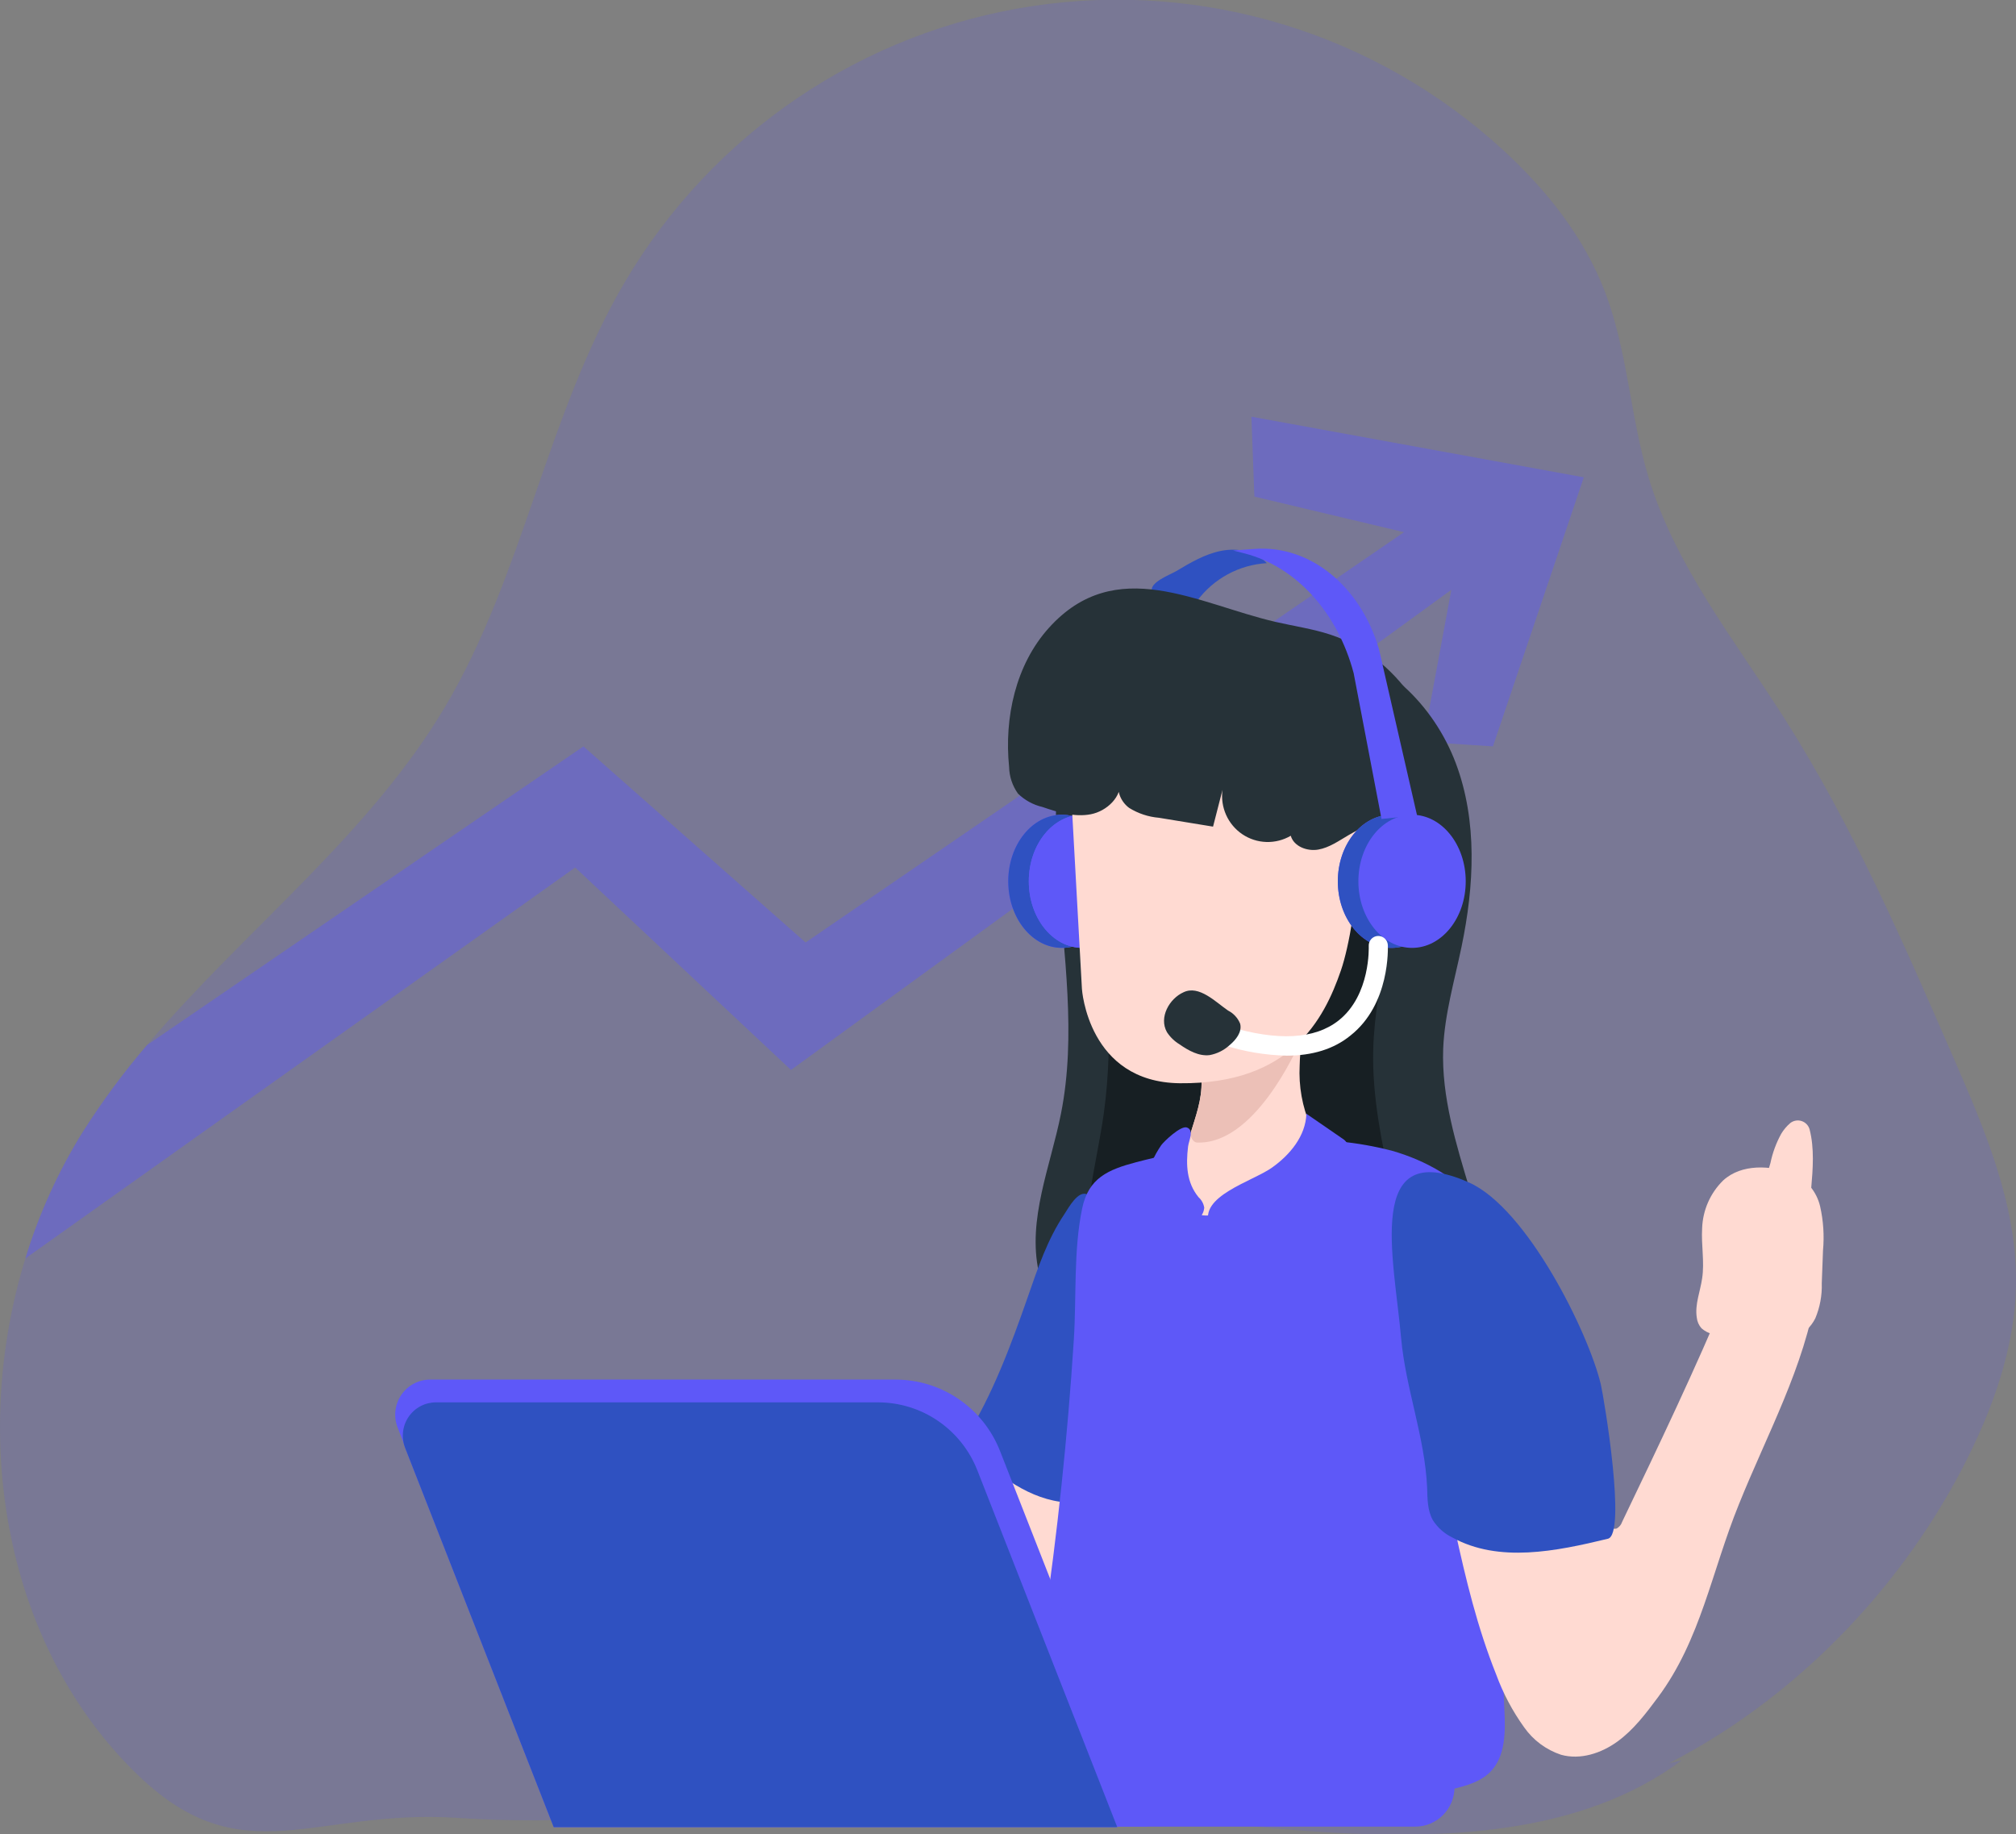 <svg width="388" height="353" viewBox="0 0 388 353" fill="none" xmlns="http://www.w3.org/2000/svg">
<rect x="0" y="0" width="388" height="353" fill="#808080" stroke="none"/>
<g clip-path="url(#clip0)">
<path opacity="0.18" d="M388 246.591C387.938 259.328 383.373 271.65 377.464 282.954C364.955 306.756 344.875 327.129 321.211 339.306L323.679 338.745C284.965 367.471 218.217 343.565 170.186 346.277C142.772 347.825 115.358 351.627 87.965 349.82C60.571 348.012 46.792 360.853 26.846 341.872C0.816 317.062 -5.784 276.772 4.886 242.165C7.506 233.565 11.24 225.35 15.99 217.729C19.692 211.9 23.803 206.345 28.292 201.106C47.019 178.997 70.942 160.878 85.744 135.871C100.814 110.407 105.256 79.696 120.295 54.211C128.643 40.065 140.017 27.965 153.591 18.79C167.165 9.615 182.6 3.594 198.775 1.163C214.951 -1.267 231.461 -0.045 247.109 4.741C262.756 9.526 277.149 17.754 289.242 28.829C297.66 36.549 304.89 45.629 308.94 56.288C313.288 67.717 313.743 80.236 317.296 91.924C322.461 108.963 333.885 123.227 343.429 138.24C356.527 158.842 366.319 181.356 376.059 203.755C382.009 217.428 388.072 231.63 388 246.591Z" fill="#5E58F8"/>
<path d="M340.743 223.798C341.149 221.834 341.845 219.943 342.809 218.187C343.277 217.402 343.87 216.7 344.565 216.11C344.869 215.872 345.226 215.713 345.605 215.647C345.984 215.58 346.374 215.608 346.74 215.728C347.106 215.848 347.437 216.056 347.704 216.335C347.972 216.613 348.167 216.953 348.273 217.325C349.213 220.961 348.914 224.909 348.583 228.691C348.549 229.913 348.301 231.119 347.85 232.255C346.455 235.226 341.311 236.556 339.328 233.356C337.851 230.894 340.124 226.25 340.743 223.798Z" fill="#FFDAD2"/>
<path opacity="0.42" d="M304.818 91.853L287.33 143.633L273.902 142.75L279.325 113.494L152.233 205.897L110.699 166.937L4.886 242.166C7.506 233.566 11.24 225.351 15.99 217.73C19.692 211.902 23.803 206.346 28.292 201.107L112.29 143.633L155.043 181.367L270.215 102.408L241.417 95.561L240.849 80.185L304.818 91.853Z" fill="#5E58F8"/>
<path d="M173.47 322.767C172.572 325.416 171.745 328.439 173.078 330.891C173.97 332.258 175.169 333.393 176.58 334.206L189.285 342.881C191.722 344.543 194.305 346.268 197.238 346.486C200.172 346.704 203.487 344.834 203.735 341.883C204.025 338.476 200.482 336.159 198.829 333.177C196.649 329.26 197.848 324.419 198.984 320.097C201.834 309.177 203.905 298.067 205.181 286.851C202.578 285.812 194.997 280.981 192.342 281.77C189.243 282.685 186.558 291.245 185.205 294.03C180.628 303.32 176.707 312.923 173.47 322.767Z" fill="#FFDAD2"/>
<path d="M226.388 109.899C229.115 108.268 231.914 106.616 235.023 106.003C238.132 105.39 241.685 106.003 243.813 108.372C241.183 108.523 238.617 109.253 236.297 110.509C233.977 111.766 231.959 113.518 230.385 115.644C230.224 115.922 229.972 116.135 229.672 116.247C229.42 116.274 229.165 116.227 228.939 116.112C227.658 115.623 222.318 115.073 221.76 113.972C220.934 112.143 225.179 110.616 226.388 109.899Z" fill="#2F51C1"/>
<path d="M203.663 168.329C204.696 183.663 207.196 199.206 204.2 214.281C202.186 224.442 197.693 234.665 199.924 244.774C202.372 255.911 213.806 264.275 225.086 263.184C232.234 262.488 238.628 258.592 245.466 256.389C251.217 254.536 257.285 253.889 263.294 254.488C268.676 255.028 274.501 256.472 279.191 253.771C283.095 251.527 285.099 246.841 285.306 242.343C285.512 237.844 284.273 233.397 282.92 229.065C280.245 220.182 277.425 211.112 277.755 201.834C278.024 195.175 279.935 188.713 281.288 182.188C283.725 170.49 284.387 158.033 280.183 146.864C275.978 135.696 266.331 126.086 254.535 124.579C248.461 123.831 242.274 125.223 236.221 124.361C230.881 123.602 225.892 121.119 220.634 120.039C218.803 119.557 216.878 119.575 215.056 120.091C208.714 122.304 205.698 136.101 204.603 141.794C202.919 150.49 203.002 159.487 203.663 168.329Z" fill="#263238"/>
<path d="M197.827 249.532C194.542 258.945 191.041 268.389 185.762 276.846C185.659 276.959 185.583 277.094 185.538 277.241C185.493 277.388 185.481 277.543 185.502 277.695C185.524 277.847 185.579 277.992 185.663 278.12C185.748 278.248 185.859 278.356 185.99 278.435C191.299 283.111 197.032 287.983 204.014 288.991C204.47 289.096 204.946 289.056 205.378 288.877C205.783 288.589 206.084 288.177 206.235 287.703C210.687 277.313 212.247 265.958 212.113 254.716C212.013 249.105 211.571 243.505 210.79 237.948C210.604 236.587 210.501 230.592 209.334 229.896C207.547 228.857 205.595 232.514 204.83 233.678C201.597 238.478 199.728 244.057 197.827 249.532Z" fill="#2F51C1"/>
<path d="M212.05 168.329C212.794 183.663 214.54 199.206 212.433 214.281C211.007 224.442 207.836 234.665 209.406 244.774C211.142 255.911 219.198 264.275 227.152 263.184C232.182 262.488 236.686 258.592 241.51 256.389C245.432 254.556 249.796 253.896 254.08 254.488C257.871 255.028 261.972 256.472 265.277 253.771C268.025 251.527 269.409 246.841 269.595 242.343C269.571 237.865 269.006 233.406 267.911 229.065C266.021 220.182 264.028 211.112 264.296 201.835C264.482 195.175 265.825 188.713 266.785 182.188C268.5 170.49 268.944 158.033 266.011 146.864C263.077 135.696 256.239 126.086 247.924 124.579C243.658 123.831 239.289 125.223 235.023 124.361C231.263 123.602 227.792 121.119 224.032 120.039C222.765 119.556 221.362 119.575 220.107 120.091C215.635 122.304 213.517 136.101 212.743 141.794C211.708 150.599 211.477 159.481 212.05 168.329Z" fill="#171F23"/>
<path d="M247.656 219.455C254.448 219.067 261.259 219.733 267.849 221.429C274.388 223.289 280.596 226.779 284.882 232.078C289.634 237.948 291.71 245.584 292.196 253.168C292.681 260.753 291.679 268.275 290.925 275.807C289.159 293.445 288.693 311.19 289.531 328.897C289.737 333.136 289.809 337.925 286.845 340.948C284.975 342.86 282.259 343.629 279.666 344.252C258.222 349.447 234.982 350.351 214.674 341.696C209.509 339.494 204.345 336.429 201.793 331.421C199.025 325.977 199.924 319.473 200.812 313.427C203.525 294.975 205.478 276.434 206.669 257.802C207.196 249.553 206.586 240.66 208.27 232.556C209.489 226.686 213.259 225.076 218.692 223.642C228.16 221.159 237.876 219.755 247.656 219.455Z" fill="#5E58F8"/>
<path d="M227.875 222.842C228.181 221.317 228.574 219.812 229.053 218.333C230.085 214.915 231.377 211.58 231.242 207.943C231.242 207.195 231.18 206.427 231.17 205.668C231.111 204.297 231.318 202.928 231.779 201.637C232.528 199.972 233.705 198.537 235.188 197.481C238.473 194.926 248.058 190.136 249.949 196.442C250.251 197.552 250.394 198.7 250.372 199.85V200.058C250.372 201.741 250.155 203.466 250.135 205.045C249.927 209.008 250.634 212.966 252.2 216.608C254.979 222.426 223.175 248.431 227.875 222.842Z" fill="#FFDAD2"/>
<path d="M250.465 199.892L250.372 200.12C249.391 202.375 241.324 220.317 230.375 219.86C230.375 219.86 229.538 219.933 229.052 218.354C230.085 214.936 231.377 211.601 231.242 207.964C231.242 207.216 231.18 206.447 231.17 205.689L250.372 199.912L250.465 199.892Z" fill="#ECC0B7"/>
<path d="M204.376 182.406C210.08 182.406 214.705 176.671 214.705 169.596C214.705 162.521 210.08 156.786 204.376 156.786C198.671 156.786 194.046 162.521 194.046 169.596C194.046 176.671 198.671 182.406 204.376 182.406Z" fill="#5E58F8"/>
<path d="M204.376 182.406C210.08 182.406 214.705 176.671 214.705 169.596C214.705 162.521 210.08 156.786 204.376 156.786C198.671 156.786 194.046 162.521 194.046 169.596C194.046 176.671 198.671 182.406 204.376 182.406Z" fill="#2F51C1"/>
<path d="M208.332 182.406C214.037 182.406 218.661 176.671 218.661 169.596C218.661 162.521 214.037 156.786 208.332 156.786C202.627 156.786 198.003 162.521 198.003 169.596C198.003 176.671 202.627 182.406 208.332 182.406Z" fill="#5E58F8"/>
<path d="M208.332 182.406C214.037 182.406 218.661 176.671 218.661 169.596C218.661 162.521 214.037 156.786 208.332 156.786C202.627 156.786 198.003 162.521 198.003 169.596C198.003 176.671 202.627 182.406 208.332 182.406Z" fill="#5E58F8"/>
<path d="M205.646 143.56L208.229 190.313C208.229 190.313 209.385 208.276 227.08 208.453C248.337 208.66 254.814 196.224 258.068 186.76C261.321 177.295 264.265 149.514 258.068 141.825C251.87 134.137 217.287 116.091 205.646 143.56Z" fill="#FFDAD2"/>
<path d="M201.855 120.839C195.482 127.914 193.251 138.085 194.212 147.592C194.254 149.437 194.852 151.227 195.926 152.724C197.232 153.993 198.857 154.881 200.626 155.29C203.642 156.329 206.824 157.285 209.923 156.693C213.021 156.1 215.996 153.306 215.593 150.137C214.674 151.955 215.697 154.293 217.329 155.477C219.062 156.551 221.022 157.199 223.051 157.368L233.463 159.072L235.281 152.007C235.061 153.648 235.303 155.318 235.981 156.827C236.658 158.337 237.743 159.624 239.112 160.544C240.482 161.463 242.08 161.977 243.726 162.027C245.371 162.077 246.998 161.662 248.42 160.828C249.019 162.905 251.591 163.861 253.719 163.487C255.847 163.113 257.685 161.794 259.555 160.703C264.896 157.55 271.079 156.145 277.249 156.682C279.429 142.137 269.946 126.667 256.022 122.117C252.593 120.995 249.009 120.486 245.497 119.675C230.519 116.216 214.746 106.522 201.855 120.839Z" fill="#263238"/>
<path d="M267.808 182.406C273.513 182.406 278.137 176.671 278.137 169.596C278.137 162.521 273.513 156.786 267.808 156.786C262.103 156.786 257.479 162.521 257.479 169.596C257.479 176.671 262.103 182.406 267.808 182.406Z" fill="#5E58F8"/>
<path d="M267.808 182.406C273.513 182.406 278.137 176.671 278.137 169.596C278.137 162.521 273.513 156.786 267.808 156.786C262.103 156.786 257.479 162.521 257.479 169.596C257.479 176.671 262.103 182.406 267.808 182.406Z" fill="#2F51C1"/>
<path d="M271.764 182.406C277.469 182.406 282.094 176.671 282.094 169.596C282.094 162.521 277.469 156.786 271.764 156.786C266.06 156.786 261.435 162.521 261.435 169.596C261.435 176.671 266.06 182.406 271.764 182.406Z" fill="#5E58F8"/>
<path d="M271.764 182.406C277.469 182.406 282.094 176.671 282.094 169.596C282.094 162.521 277.469 156.786 271.764 156.786C266.06 156.786 261.435 162.521 261.435 169.596C261.435 176.671 266.06 182.406 271.764 182.406Z" fill="url(#paint0_linear)"/>
<path d="M265.887 157.597L260.526 129.545C257.427 117.836 249.422 109.057 239.588 106.512L237.316 105.93L241.52 105.629C252.077 104.87 261.786 112.704 265.391 124.88L272.725 156.9L265.887 157.597Z" fill="#5E58F8"/>
<path d="M265.887 157.597L260.526 129.545C257.427 117.836 249.422 109.057 239.588 106.512L237.316 105.93L241.52 105.629C252.077 104.87 261.786 112.704 265.391 124.88L272.725 156.9L265.887 157.597Z" fill="url(#paint1_linear)"/>
<path d="M242.202 251.994C247.232 246.654 250.93 240.202 254.597 233.823C256.818 229.927 259.1 225.865 259.41 221.356C259.483 220.846 259.404 220.325 259.183 219.86C258.958 219.544 258.669 219.278 258.336 219.081L251.426 214.323C251.302 218.593 248.255 222.26 244.774 224.712C241.065 227.34 230.561 230.218 232.792 235.673C233.339 237.127 241.613 252.649 242.202 251.994Z" fill="#5E58F8"/>
<path d="M223.495 220.369C222.07 222.44 221.056 224.768 220.51 227.226C218.775 234.135 219.105 241.376 219.477 248.493C219.477 248.93 219.591 249.459 219.994 249.594C220.22 249.651 220.459 249.621 220.665 249.511C222.244 248.665 223.537 247.367 224.384 245.782C226.917 241.902 229.238 237.886 231.335 233.751C231.583 233.337 231.731 232.871 231.769 232.39C231.641 231.616 231.255 230.909 230.674 230.384C228.371 227.579 228.226 224.151 228.66 220.608C228.794 219.507 229.869 217.491 228.443 216.972C227.266 216.535 224.043 219.621 223.495 220.369Z" fill="#5E58F8"/>
<path d="M293.693 289.812C291.07 291.536 287.444 290.56 284.542 290.477C280.802 290.362 279.222 290.685 280.048 294.477C282.114 303.941 284.335 313.177 287.95 322.216C289.274 325.838 291.085 329.26 293.332 332.387C295.075 334.871 297.567 336.725 300.438 337.676C304.147 338.715 308.175 337.395 311.294 335.13C314.414 332.865 316.769 329.738 319.072 326.642C327.336 315.536 329.402 302.456 334.649 289.531C340.031 276.108 347.364 262.872 349.565 248.67C350.102 245.252 350.453 241.252 348.005 238.81C345.557 236.369 340.929 236.93 338.161 239.257C335.393 241.584 333.947 245.075 332.552 248.42C326.282 263.464 319.238 278.176 312.193 292.866C312.016 293.403 311.648 293.854 311.16 294.134C310.895 294.204 310.618 294.212 310.35 294.158C310.081 294.104 309.828 293.989 309.611 293.822C307.018 292.149 306.223 288.274 303.176 287.069C299.912 285.791 296.338 288.077 293.693 289.812Z" fill="#FFDAD2"/>
<path d="M309.456 296.108C299.498 298.518 288.456 300.793 279.501 295.858C277.969 295.119 276.674 293.964 275.762 292.523C274.729 290.684 274.729 288.451 274.667 286.29C274.233 276.534 270.535 267.204 269.657 257.48C268.325 242.166 262.489 218.561 282.713 227.548C293.89 232.514 305.696 256.379 308.092 266.384C308.764 269.355 313.061 295.245 309.456 296.108Z" fill="#2F51C1"/>
<path d="M331.654 227.143C329.171 229.57 327.717 232.868 327.594 236.348C327.398 239.569 328.08 242.81 327.594 246C327.233 248.524 326.169 251.007 326.561 253.532C326.639 254.304 326.958 255.031 327.47 255.61C328.066 256.131 328.773 256.508 329.536 256.711C332.996 257.906 336.581 259.059 340.237 258.903C343.894 258.748 347.695 257.013 349.368 253.709C350.266 251.575 350.693 249.271 350.618 246.956L350.856 240.639C351.117 237.791 350.929 234.919 350.298 232.13C349.969 230.738 349.323 229.441 348.41 228.343C347.498 227.245 346.344 226.376 345.04 225.803C340.774 224.265 335.217 223.902 331.654 227.143Z" fill="#FFDAD2"/>
<path d="M247.635 203.144C243.476 203.053 239.353 202.353 235.395 201.066C235.141 201.017 234.901 200.916 234.689 200.769C234.477 200.621 234.297 200.431 234.163 200.21C234.028 199.988 233.941 199.741 233.907 199.484C233.873 199.227 233.893 198.966 233.965 198.717C234.037 198.468 234.161 198.237 234.327 198.039C234.493 197.84 234.699 197.679 234.931 197.566C235.163 197.453 235.416 197.389 235.674 197.38C235.932 197.371 236.188 197.416 236.428 197.513C245.9 200.38 253.037 199.996 257.624 196.38C263.821 191.487 263.429 182.157 263.429 182.064C263.415 181.82 263.449 181.576 263.529 181.345C263.61 181.115 263.735 180.903 263.897 180.721C264.059 180.54 264.256 180.392 264.475 180.287C264.694 180.182 264.932 180.122 265.174 180.11C265.661 180.088 266.138 180.259 266.499 180.588C266.861 180.917 267.079 181.376 267.106 181.866C267.106 182.334 267.602 193.232 259.875 199.3C256.704 201.876 252.593 203.144 247.635 203.144Z" fill="white"/>
<path d="M236.355 194.468C237.409 194.999 238.235 195.896 238.679 196.993C239.093 198.572 237.874 200.11 236.614 201.149C235.544 202.125 234.223 202.78 232.802 203.04C230.736 203.289 228.732 202.167 227.007 200.962C226.037 200.375 225.211 199.576 224.59 198.624C222.989 195.788 225.055 192.162 227.782 190.946C230.778 189.502 233.99 192.848 236.355 194.468Z" fill="#263238"/>
<path d="M272.384 336.304H123.621C119.451 336.304 116.071 339.704 116.071 343.899V343.909C116.071 348.104 119.451 351.504 123.621 351.504H272.384C276.554 351.504 279.935 348.104 279.935 343.909V343.899C279.935 339.704 276.554 336.304 272.384 336.304Z" fill="#5E58F8"/>
<path d="M272.384 336.304H123.621C119.451 336.304 116.071 339.704 116.071 343.899V343.909C116.071 348.104 119.451 351.504 123.621 351.504H272.384C276.554 351.504 279.935 348.104 279.935 343.909V343.899C279.935 339.704 276.554 336.304 272.384 336.304Z" fill="url(#paint2_linear)"/>
<path d="M220.81 351.514H106.64L76.53 274.706C76.131 273.686 75.984 272.583 76.104 271.494C76.223 270.404 76.604 269.36 77.214 268.452C77.825 267.544 78.645 266.799 79.606 266.281C80.566 265.763 81.638 265.488 82.727 265.48H172.365C176.704 265.478 180.943 266.791 184.53 269.246C188.117 271.701 190.886 275.186 192.476 279.246L220.81 351.514Z" fill="#5E58F8"/>
<path d="M215.025 351.597H106.568L77.976 278.622C77.593 277.651 77.453 276.599 77.567 275.56C77.681 274.521 78.047 273.526 78.632 272.662C79.217 271.798 80.003 271.091 80.922 270.603C81.842 270.116 82.866 269.862 83.905 269.864H168.998C173.118 269.864 177.142 271.111 180.548 273.442C183.954 275.773 186.584 279.08 188.097 282.934L215.025 351.597Z" fill="#5E58F8"/>
<path d="M215.025 351.597H106.568L77.976 278.622C77.593 277.651 77.453 276.599 77.567 275.56C77.681 274.521 78.047 273.526 78.632 272.662C79.217 271.798 80.003 271.091 80.922 270.603C81.842 270.116 82.866 269.862 83.905 269.864H168.998C173.118 269.864 177.142 271.111 180.548 273.442C183.954 275.773 186.584 279.08 188.097 282.934L215.025 351.597Z" fill="#2F51C1"/>
</g>
<defs>
<linearGradient id="paint0_linear" x1="6001.85" y1="4111.26" x2="4449.28" y2="4864.2" gradientUnits="userSpaceOnUse">
<stop offset="0.01"/>
<stop offset="0.09" stop-opacity="0.82"/>
<stop offset="1" stop-opacity="0"/>
</linearGradient>
<linearGradient id="paint1_linear" x1="10141.5" y1="6743.11" x2="8594.71" y2="6834.34" gradientUnits="userSpaceOnUse">
<stop offset="0.01"/>
<stop offset="0.09" stop-opacity="0.82"/>
<stop offset="1" stop-opacity="0"/>
</linearGradient>
<linearGradient id="paint2_linear" x1="-1.27611e+06" y1="5623.34" x2="-1.27611e+06" y2="5159.22" gradientUnits="userSpaceOnUse">
<stop offset="0.01"/>
<stop offset="0.12" stop-opacity="0.75"/>
<stop offset="1" stop-opacity="0"/>
</linearGradient>
<clipPath id="clip0">
<rect width="388" height="353" fill="white"/>
</clipPath>
</defs>
</svg>
